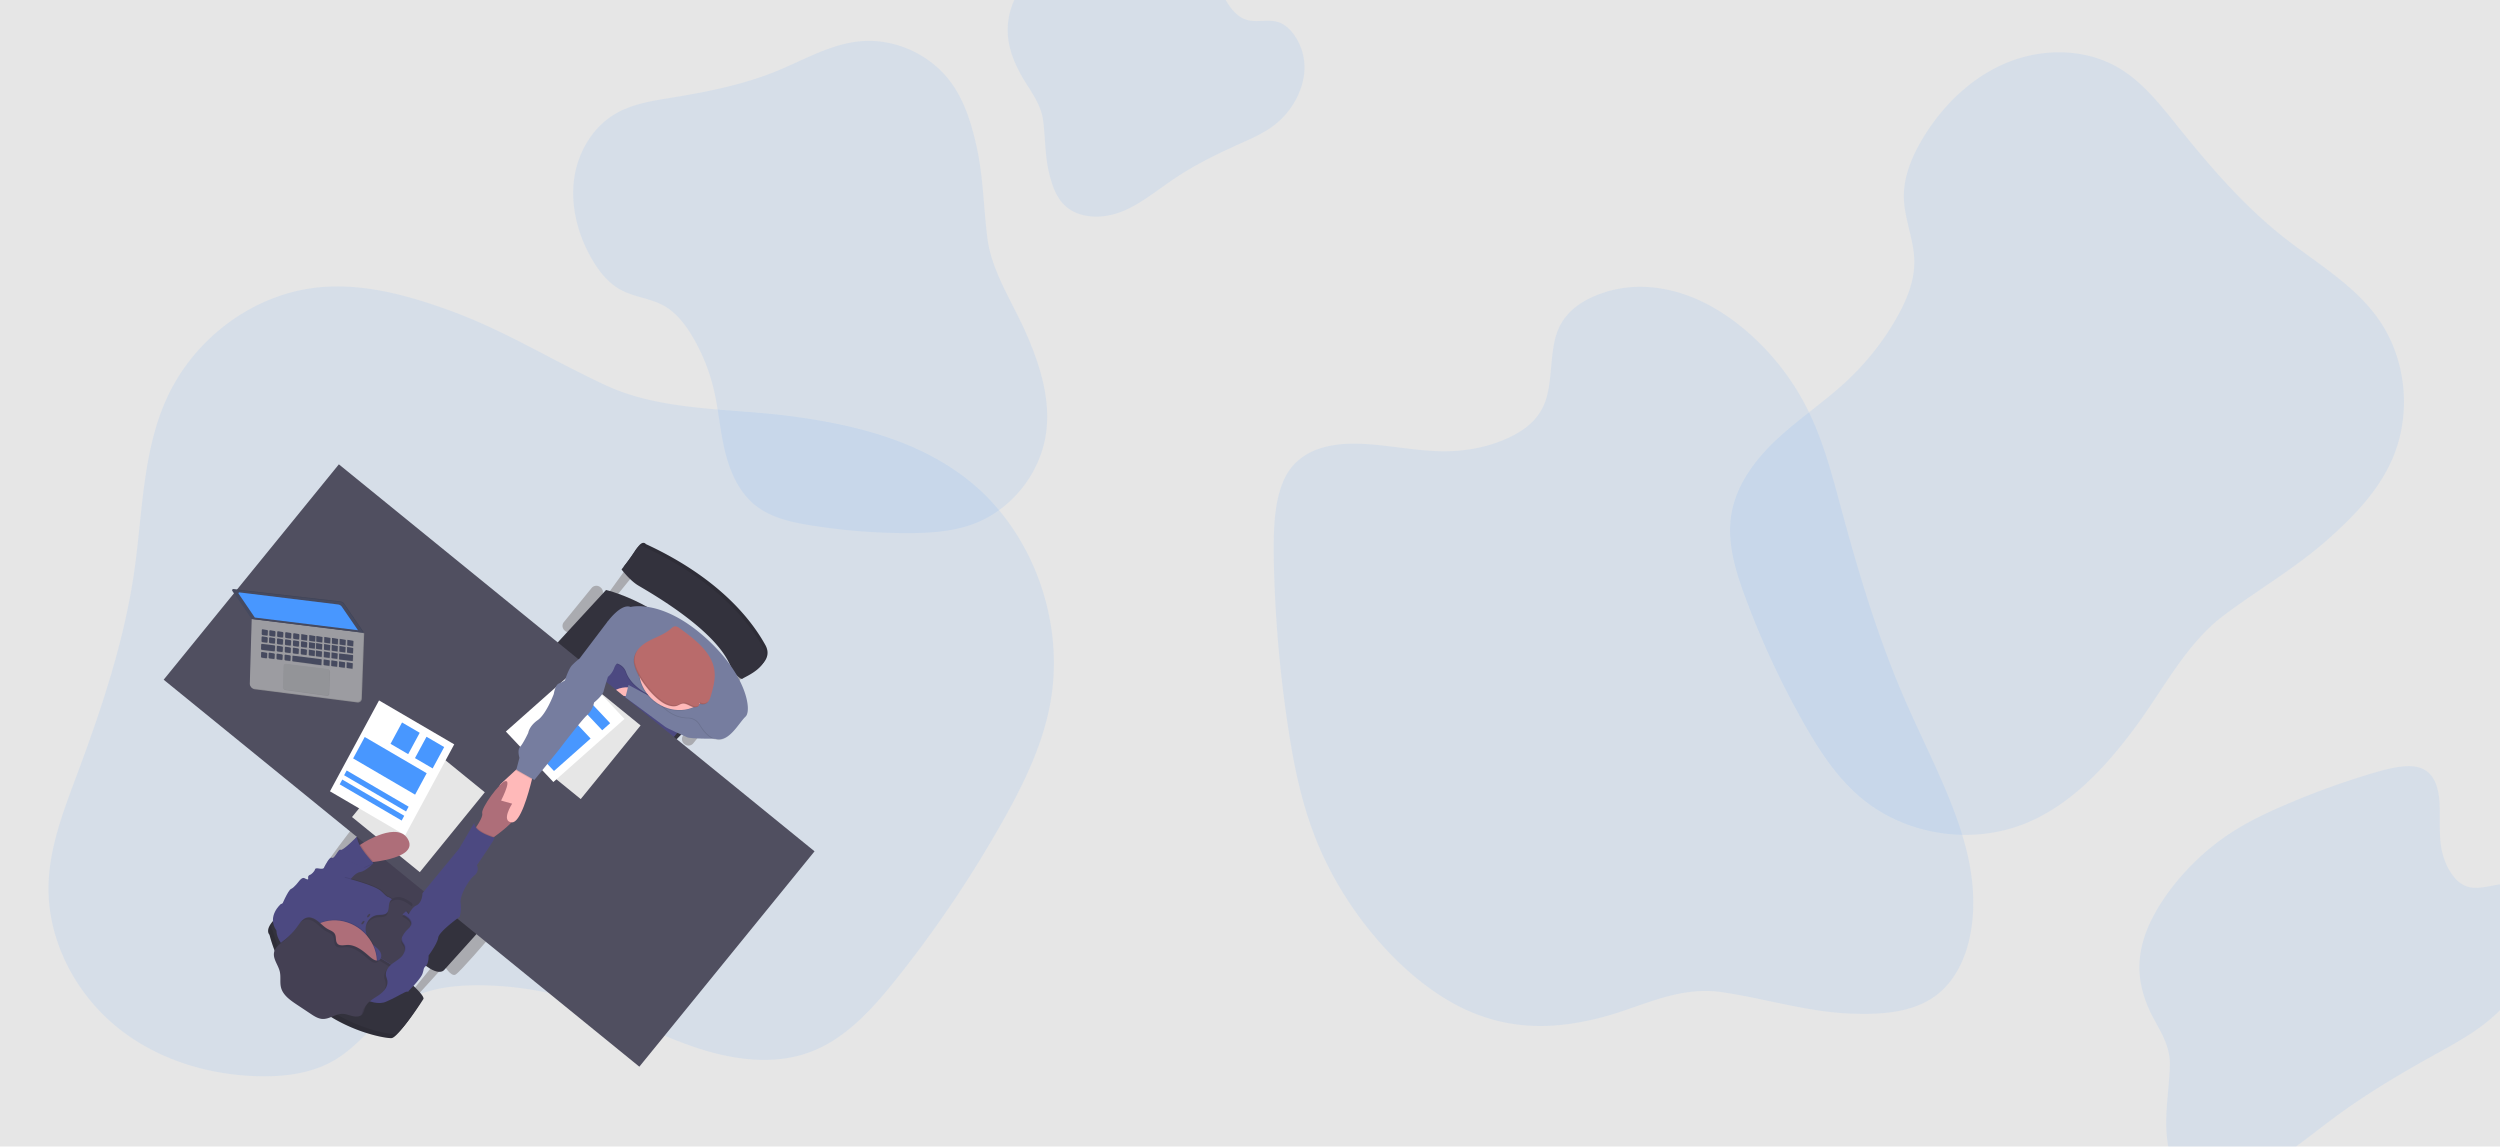 <svg id="레이어_1" data-name="레이어 1" xmlns="http://www.w3.org/2000/svg" viewBox="0 0 1897 870"><defs><style>.cls-1{fill:#e6e6e6;}.cls-13,.cls-2{fill:#4897ff;}.cls-15,.cls-2,.cls-9{opacity:0.1;}.cls-2,.cls-9{isolation:isolate;}.cls-3{fill:#aaabb0;}.cls-4{fill:#33323d;}.cls-5{fill:#444053;}.cls-6{fill:#4c4981;}.cls-7{fill:#ffb9b9;}.cls-8{fill:#504f60;}.cls-10{fill:#ae6e79;}.cls-11{fill:#767d9f;}.cls-12{fill:#fff;}.cls-14{fill:#b96b6b;}.cls-16{fill:#464a5f;}.cls-17{fill:#9c9ca1;}.cls-18{fill:#939498;}</style></defs><rect class="cls-1" width="1897" height="870"/><path class="cls-2" d="M341.75,235.78c-32-11.65-65.72-21-99.42-17.79-49.55,4.72-95.55,38.54-116.44,85.69-17.72,40-17.72,85.68-23.94,129.29C94.3,486.71,76.86,538.33,58,588.9c-10.13,27.17-20.87,55-21.2,84.15C36.34,713.59,57,752.86,87.33,778.18s69.58,37.44,108.32,38.46c20.61.55,42-2.13,59.68-13.11,18.72-11.61,31.76-31.48,50.57-42.95,17.42-10.63,38.35-13.11,58.57-12.93a254.88,254.88,0,0,1,78.07,13c28.76,9.55,55.81,24.18,84.47,33.9s60.44,14.29,88.66,3.39c26.53-10.25,46.7-32.76,64.75-55.43a901.21,901.21,0,0,0,80-118.59c15.88-28.13,30.49-57.68,36.45-89.78,11.42-61.38-12.43-128.66-59.4-167.63C698.56,334.24,648,322,598.8,315.62c-44.86-5.85-96.25-3.61-138.29-22.87C420.41,274.35,383.57,251,341.75,235.78Z"/><polygon class="cls-3" points="467.25 452.85 482.34 434.3 476.5 429.55 461.43 450.39 467.25 452.85"/><polygon class="cls-3" points="551.85 527.9 566.95 509.35 561.1 504.6 546.03 525.44 551.85 527.9"/><path class="cls-3" d="M428.73,478.66h0a4.64,4.64,0,0,1-1-6.47L449.06,446a4.65,4.65,0,0,1,6.54-.34h0a4.64,4.64,0,0,1,1,6.47l-21.33,26.21A4.63,4.63,0,0,1,428.73,478.66Z"/><path class="cls-3" d="M519.36,564.57h0a4.64,4.64,0,0,1-1-6.47l27.28-33.53a4.64,4.64,0,0,1,6.54-.35h0a4.65,4.65,0,0,1,1,6.47L525.9,564.22A4.65,4.65,0,0,1,519.36,564.57Z"/><path class="cls-3" d="M254.56,665.41s-9.88-3.23-8.66-7,21-29.3,21-29.3l7.16,5.82Z"/><path class="cls-3" d="M337,732.51s5.18,9,8.67,7S370.11,713,370.11,713L363,707.2Z"/><polygon class="cls-3" points="315.69 756.45 333.72 736.6 328.63 732.46 311.32 753.74 315.69 756.45"/><path class="cls-4" d="M363,707.2l-25.88,28.73s-4.84,7.1-21.06-9.49-65.25-63.27-65.25-63.27l23.13-28.43Z"/><path class="cls-4" d="M419.78,491.18l40.08-43.49s58.32,12.94,92.53,73.59l-43.71,44.49Z"/><polygon class="cls-5" points="312.47 703.48 335.63 673.09 277.25 625.6 248.79 667.51 312.47 703.48"/><rect class="cls-6" x="449.79" y="493.39" width="81.19" height="70.88" transform="translate(-229.31 575.49) rotate(-50.87)"/><path class="cls-7" d="M478.43,528.71S466,527.89,466,525.12s12-5.2,13.8-2.35S478.43,528.71,478.43,528.71Z"/><rect class="cls-8" x="265.8" y="348.24" width="210.67" height="465.3" transform="translate(-313.69 502.18) rotate(-50.87)"/><path class="cls-4" d="M318.86,761s-16.56,26.13-21.74,26.72-74.93-10.59-92.63-78.46c0,0-4-3.54,3.68-11.44a119.31,119.31,0,0,0,13.06-16.25S320.64,752.27,318.86,761Z"/><path class="cls-9" d="M318.86,761s-16.56,26.13-21.74,26.72-74.93-10.59-92.63-78.46c0,0-4-3.54,3.68-11.44a119.31,119.31,0,0,0,13.06-16.25S320.64,752.27,318.86,761Z"/><path class="cls-4" d="M321.35,757.94s-16.56,26.14-21.74,26.73S224.68,774.07,207,706.2c0,0-4-3.54,3.68-11.44a119.44,119.44,0,0,0,13.07-16.24S323.14,749.21,321.35,757.94Z"/><path class="cls-6" d="M213.26,688.11s5.3-12.67,7.62-13.61,6-5.84,6-5.84,2.29-3.23,4.07-2.34,3.24,1.79,2.86-.23,2.07-2.55,2.07-2.55,2.6-1.85,3.19-3.92,5.63,1,6.8-1.25,4.31-8.66,6.1-7.49,5-7.27,6.46-6.06S270.69,635,270.69,635s3.95,16.5,12.71,20c0,0-6,6.17-10.17,6.72s-8.49,7.23-8.49,7.23l-36,21.35Z"/><path class="cls-10" d="M383.76,592.77c4.44-.46-3.55,14.75-3.55,14.75s14-3,13.84,6.45c-.13,6.55-11.84,15.9-19,21-3.18,2.28-5.48,3.72-5.48,3.72L358.16,632s1.59-2,3.34-4.65c2.37-3.53,5-8.14,4.41-10.26C364.81,613.37,379.31,593.24,383.76,592.77Z"/><path class="cls-9" d="M264.62,750s17.56,14.57,28.81,9.58,13.8-7.73,16.6-7.71-11.52-23.52-11.52-23.52l22.88-30.05s-6.9.41-12-6.44-14.5-11.8-14.5-11.8-.12.93-4.9-4-28-10.55-28-10.55-10.7,12.59-12.54,15.62-30.48,13-30.48,13-16.39.53-8.77,11.54c0,0-.38,7.68,8.74,15S264.62,750,264.62,750Z"/><path class="cls-6" d="M264.2,750.49s17.57,14.57,28.82,9.58,13.8-7.73,16.6-7.71-11.52-23.52-11.52-23.52L321,698.79s-6.9.41-12-6.44-14.5-11.8-14.5-11.8-.13.93-4.9-4-28-10.54-28-10.54-14.48,4.34-16.32,7.36S213.1,686,213.1,686s-10.94,9.2-3.31,20.22c0,0-.38,7.68,8.74,15S264.2,750.49,264.2,750.49Z"/><path class="cls-9" d="M361.44,627.32c3,4.25,11.05,6.79,13.57,7.64-3.18,2.28-5.48,3.72-5.48,3.72l-11.42-6.74S359.73,629.93,361.44,627.32Z"/><path class="cls-6" d="M304.16,747.92l5.46,4.44s9.58-9.47,10.94-13.45.44-4,2.66-6,2-7.89,2-7.89,6.6-8.86,7.3-13.58,16.29-15.79,16.29-15.79a26.25,26.25,0,0,0,.7-10.47c-.85-5.49,6.18-17.6,10.44-20.91a6.22,6.22,0,0,0,1.94-7.77s14-20.29,13.44-20.75-15.64-4.24-15.43-11.42L348.3,644.05l-27.75,33.72s.12,7.17-4.81,9.38S307,701,307,701L295.83,724.7Z"/><path class="cls-4" d="M557,506.36s6.66,8,8.1,6.59,23.4-9.53,15.65-23.48-30.4-48.78-90.69-76.61c0,0-2.36-3.62-6.74,3.29A169.71,169.71,0,0,1,473.28,430s6,8,12.22,11.91S548.19,476.83,557,506.36Z"/><path class="cls-9" d="M557,506.36s6.66,8,8.1,6.59,23.4-9.53,15.65-23.48-30.4-48.78-90.69-76.61c0,0-2.36-3.62-6.74,3.29A169.71,169.71,0,0,1,473.28,430s6,8,12.22,11.91S548.19,476.83,557,506.36Z"/><path class="cls-4" d="M555.35,508.41s6.66,8,8.1,6.58,23.4-9.53,15.65-23.48-30.4-48.77-90.69-76.61c0,0-2.37-3.62-6.74,3.29a167.71,167.71,0,0,1-10.05,13.89s6,8,12.22,11.91S546.52,478.87,555.35,508.41Z"/><path class="cls-5" d="M296.92,731.86c2.51-2.1,5.57-3.61,7.79-6s3.49-6.14,1.71-9.23a16.59,16.59,0,0,1-1.46-2.46,5.22,5.22,0,0,1,.69-4.14,18.1,18.1,0,0,1,3.22-4.36c1.29-1.29,2.85-2.54,3.09-4.39.42-3.28-3.36-5.82-6.54-7.39l6.17-5.7c.49-.45,1-1,.88-1.67a2.48,2.48,0,0,0-1.14-1.37c-2.44-1.76-5.07-3.42-8-3.93s-6.06.34-7.37,2.72c-1.52,2.77-.32,6.93-2.66,9-1.82,1.64-4.81,1.18-7.32,1.53a10.3,10.3,0,0,0-8.47,9.1c-.54,4.52,1.61,9.34,5.1,12.74,1.93,1.88,4.29,3.42,5.72,5.66a5.79,5.79,0,0,1,.64,5.1"/><path class="cls-11" d="M547.37,558.21l-5.13,2.28s-17.93.3-20.89-1.06-15.16-6.75-16.67-8-30.11-22.23-30.11-22.23l2.34-9.42L517,541l17.86,1.81Z"/><path class="cls-7" d="M379.44,595.29l12-11.07,4.62-4.26,8.93,5.56s-.51,2.41-1.39,6c-2.67,11-8.86,33-15.25,32.49-8.5-.68.28-14.19.28-14.19l-8.43-2.33Z"/><rect class="cls-12" x="406.93" y="535.43" width="71.98" height="52.7" transform="translate(-272.38 550.82) rotate(-50.87)"/><rect class="cls-9" x="406.93" y="535.43" width="71.98" height="52.7" transform="translate(-272.38 550.82) rotate(-50.87)"/><polygon class="cls-12" points="419.89 593.4 383.85 555.09 437.82 507.21 473.86 545.52 419.89 593.4"/><polygon class="cls-13" points="420.37 585.03 401.82 565.32 429.6 540.67 448.15 560.39 420.37 585.03"/><polygon class="cls-13" points="456.96 554.12 434.49 530.23 440.52 524.88 462.99 548.76 456.96 554.12"/><ellipse class="cls-9" cx="257.06" cy="726.58" rx="27.54" ry="30.46" transform="translate(-468.78 467.44) rotate(-50.87)"/><ellipse class="cls-10" cx="256.65" cy="727.09" rx="27.54" ry="30.46" transform="translate(-469.33 467.31) rotate(-50.87)"/><path class="cls-5" d="M289,727.11a2.86,2.86,0,0,1-1.51,1.51c-2.27,1-4.95-1-6.95-2.75-4.71-4.17-10-8.54-16.12-8.86-2.51-.14-6.62,1.29-8.47-1.12-1.65-2.15-.46-5.36-2.14-7.64-1.21-1.66-3.34-2.32-5.13-3.33-2.58-1.43-4.63-3.65-6.91-5.53s-5.09-3.52-7.89-3.27c-3.77.32-6,3.79-8.11,6.74a50.44,50.44,0,0,1-9.6,10.14c-3.64,2.91-8,5.9-8.34,10.69-.29,4.55,3.32,8.81,4.43,13.39,1.06,4.26-.16,8.7,1.17,12.94,1.68,5.33,6.88,9,11.67,12.19l10.42,6.93c2.68,1.79,5.5,3.63,8.64,4,5.67.59,10.27-4,15.93-3.82,2.51.09,5,1.13,7.47,1.7s5.35.58,7-1.08c1.41-1.39,1.65-3.55,2.4-5.39,1.81-4.38,6.41-6.67,10.36-9.36s7.65-6.83,6.5-11.68c-.23-1-.65-1.94-.85-2.93-.68-3.4,1.38-6.52,3.89-8.62"/><ellipse class="cls-5" cx="275.39" cy="700.11" rx="1.65" ry="0.73" transform="translate(-441.49 471.9) rotate(-50.87)"/><ellipse class="cls-5" cx="279.72" cy="694.79" rx="1.65" ry="0.73" transform="translate(-435.76 473.29) rotate(-50.87)"/><path class="cls-10" d="M383.61,592.7c-1.12.13-2.83,1.42-4.8,3.36l.56,13.07S388.49,592.09,383.61,592.7Z"/><path class="cls-9" d="M478.06,461.08s23.62-6.45,56.79,23.29c31.27,28,35.38,55.37,30.46,59.86s-12.19,19.22-22.06,17.13c-5.73-1.21-10-6.77-12.66-11.22a10.31,10.31,0,0,0-8.8-5.06c-5.7,0-14.66-2.06-22.73-12.74a10.31,10.31,0,0,0-4-3.16c-5.15-2.26-16.79-8.38-20.41-18.76a10.33,10.33,0,0,0-7.65-6.66l-.14,0c-4.92-.88-6.33-31.46-6.33-31.46S470.84,458,478.06,461.08Z"/><path class="cls-11" d="M478.48,460.57s23.61-6.45,56.79,23.29c31.27,28,35.37,55.37,30.46,59.86s-12.19,19.22-22.07,17.13c-5.72-1.22-10-6.77-12.65-11.22a10.32,10.32,0,0,0-8.8-5.06c-5.71,0-14.66-2.06-22.74-12.75a10.14,10.14,0,0,0-4-3.15c-5.14-2.26-16.78-8.38-20.41-18.76a10.3,10.3,0,0,0-7.64-6.66l-.15,0c-4.91-.88-6.32-31.46-6.32-31.46S471.26,457.53,478.48,460.57Z"/><ellipse class="cls-9" cx="512.41" cy="511.95" rx="26.23" ry="29.01" transform="translate(-208.09 586.34) rotate(-50.87)"/><ellipse class="cls-7" cx="512.83" cy="511.44" rx="26.23" ry="29.01" transform="translate(-207.54 586.48) rotate(-50.87)"/><path class="cls-14" d="M505,534.27c2.83,1.35,6.06,2.14,8.68,1.26,1.59-.53,2.9-1.64,4.64-1.73,2.48-.14,4.9,1.79,7.42,2.63s5.86-.67,4.63-3a5.18,5.18,0,0,0,6.4-.37c1.57-1.44,2.21-3.62,2.81-5.71,1.93-6.78,3.87-13.91,2-21.35-3-12.14-14.91-21.38-25.82-29.23a7,7,0,0,0-2.87-1.48c-1.67-.24-2.87.94-4,1.92-4.73,4.2-11.21,6.24-16.87,9.31s-10.85,7.87-11,14.57C480.84,511,495.47,529.77,505,534.27Z"/><path class="cls-9" d="M391.44,584.22l4.62-4.26,8.93,5.56s-.51,2.41-1.39,6l-12.26-6.94Z"/><path class="cls-11" d="M469.66,470.65l-8.73,1.11-21.21,28a52,52,0,0,0-5.8,5.19c-2.54,2.75-5.26,11.28-5.26,11.28a25,25,0,0,1-4.64,2.45c-2.8,1.12-3.81,7.93-3.81,7.93s-5.64,15.22-12.18,19.8-7.21,9.69-7.21,9.69-3.74,8-6.14,10.56-.53,8.35-.53,8.35l-2.39,9.08,13.71,7.76,18.7-23s17.11-22.57,21.33-26.22,5.28-9.56,5.28-9.56,6.44-5.22,7.25-8.53,3.26-10.93,3.26-10.93a15.52,15.52,0,0,0,4.67-6.51c1.3-3.91,3.81-4.69,3.81-4.69Z"/><g class="cls-15"><path d="M214.8,714.67a50.64,50.64,0,0,0,8.24-8.38,51.36,51.36,0,0,1-7,6.82c-2.34,1.86-5,3.79-6.67,6.16A49.74,49.74,0,0,1,214.8,714.67Z"/><path d="M291.65,742.16c.19,1,.62,2,.85,2.94a8.66,8.66,0,0,1-1.67,7.12c2.24-2.42,3.67-5.36,2.92-8.66-.23-1-.65-1.94-.85-2.93a7.74,7.74,0,0,1,1.42-5.93C292.42,736.71,291.08,739.33,291.65,742.16Z"/><path d="M277.94,762.69a11.22,11.22,0,0,0-2.31,3.46c-.56,1.36-.84,2.91-1.52,4.18.1-.12.24-.2.36-.32,1.41-1.4,1.65-3.56,2.41-5.39A10.05,10.05,0,0,1,277.94,762.69Z"/><path d="M232.51,697.78c2.81-.26,5.61,1.39,7.89,3.27s4.33,4.11,6.91,5.53c1.81,1,3.92,1.66,5.13,3.33,1.68,2.29.49,5.49,2.13,7.63,1.88,2.44,6,1,8.47,1.13,6.06.34,11.39,4.72,16.12,8.87,2,1.77,4.68,3.7,6.95,2.73a2.79,2.79,0,0,0,1.51-1.51l7.7,4.63a14.36,14.36,0,0,1,1.43-1.38l-7.92-4.74a2.78,2.78,0,0,1-1.5,1.51c-2.28,1-5-1-7-2.73-4.71-4.17-10-8.55-16.11-8.87-2.51-.14-6.62,1.29-8.47-1.13-1.65-2.14-.46-5.35-2.14-7.63-1.21-1.66-3.33-2.32-5.12-3.33-2.59-1.43-4.64-3.65-6.92-5.53s-5.09-3.51-7.89-3.27-4.86,2.32-6.56,4.61A8.11,8.11,0,0,1,232.51,697.78Z"/></g><g class="cls-15"><path d="M304.75,715.8a15.83,15.83,0,0,0,1.47,2.46,6.66,6.66,0,0,1,.67,4.74,7.16,7.16,0,0,0,0-6.73,14.71,14.71,0,0,1-1.46-2.47,3.62,3.62,0,0,1-.14-1.87A5,5,0,0,0,304.75,715.8Z"/><path d="M305.22,695.52c3.09,1.52,6.74,4,6.54,7.14a4.16,4.16,0,0,0,.67-1.74c.38-3-2.66-5.32-5.59-6.9Z"/><path d="M295.8,685.54c1.33-2.37,4.5-3.23,7.36-2.7s5.52,2.18,8,3.93a3.29,3.29,0,0,1,1,1,1.51,1.51,0,0,0,.62-2.16,1.9,1.9,0,0,0-.94-.83c-2.44-1.76-5.07-3.42-8-3.94s-6.06.34-7.37,2.73A7.06,7.06,0,0,0,295.8,685.54Z"/><path d="M278.25,702a10,10,0,0,1,7.58-5.84c2.52-.38,5.5.1,7.31-1.54a5,5,0,0,0,1.46-3,4,4,0,0,1-.78,1c-1.81,1.64-4.81,1.18-7.31,1.53A10.24,10.24,0,0,0,278.25,702Z"/></g><g class="cls-15"><path d="M526.34,535.64c-2.51-.84-4.93-2.77-7.41-2.63-1.75.09-3.06,1.2-4.64,1.72-2.61.9-5.84.09-8.67-1.25-9.49-4.49-24.15-23.31-24-33.14a13.48,13.48,0,0,1,2.86-7.93,13.81,13.81,0,0,0-3.69,8.94c-.19,9.83,14.45,28.63,23.95,33.14,2.83,1.35,6.05,2.14,8.68,1.26,1.58-.53,2.89-1.64,4.64-1.73,2.48-.13,4.9,1.8,7.41,2.63,1.91.65,4.3-.08,4.79-1.49A4.7,4.7,0,0,1,526.34,535.64Z"/><path d="M537.35,532.27a5.15,5.15,0,0,1-6.4.37,1.81,1.81,0,0,1,.15,1.58,5.26,5.26,0,0,0,5.44-.91,6.86,6.86,0,0,0,1-1.26A.87.87,0,0,0,537.35,532.27Z"/></g><rect class="cls-12" x="278.42" y="577.46" width="78.13" height="66.27" transform="translate(-356.52 471.52) rotate(-50.87)"/><rect class="cls-9" x="278.42" y="577.46" width="78.13" height="66.27" transform="translate(-356.52 471.52) rotate(-50.87)"/><polygon class="cls-12" points="307.45 633.79 250.38 600.45 287.61 531.48 344.67 564.82 307.45 633.79"/><polygon class="cls-13" points="328.29 583.08 314.88 575.25 323.63 559.05 337.04 566.88 328.29 583.08"/><polygon class="cls-13" points="309.74 572.25 296.33 564.41 305.07 548.21 318.48 556.04 309.74 572.25"/><polygon class="cls-13" points="314.98 602.98 267.96 575.5 276.75 559.23 323.77 586.71 314.98 602.98"/><polygon class="cls-13" points="304.77 622.63 257.76 595.16 259.72 591.53 306.73 619 304.77 622.63"/><polygon class="cls-13" points="308.11 615.74 261.1 588.26 263.06 584.63 310.07 612.11 308.11 615.74"/><path class="cls-10" d="M276.23,654.75s41.08-2.22,33.65-17.32-34.34,2.19-34.34,2.19l-6.23,3.84Z"/><path class="cls-9" d="M276.75,658.33l7.67-3.46s-12.92-13.54-12.72-19.93l-6.59,11.74-1.46,6.12Z"/><path class="cls-6" d="M275.77,658.38l7.67-3.46S270.52,641.38,270.71,635l-6.58,11.74-1.46,6.12Z"/><polygon class="cls-16" points="275.82 480.21 276.29 480.27 276 479.75 275.51 479.41 275.21 479.65 275.82 480.21"/><polygon class="cls-9" points="275.82 480.21 276.29 480.27 276 479.75 275.51 479.41 275.21 479.65 275.82 480.21"/><polygon class="cls-17" points="275.82 480.21 276.28 480.29 276.31 480.76 275.97 480.86 275.8 480.79 275.82 480.21"/><polygon class="cls-9" points="275.82 480.21 276.28 480.29 276.31 480.76 275.97 480.86 275.8 480.79 275.82 480.21"/><path class="cls-17" d="M191.5,470.27l-1.44,49a3.81,3.81,0,0,0,3.31,3.76h0L271,533a3,3,0,0,0,3.54-2.89l1.81-49.34Z"/><path class="cls-9" d="M191.5,470.27l-1.44,49a3.81,3.81,0,0,0,3.31,3.76h0L271,533a3,3,0,0,0,3.54-2.89l1.81-49.34Z"/><path class="cls-17" d="M191,469.74l-1.44,49a3.79,3.79,0,0,0,3.31,3.76h0l77.59,9.93a3,3,0,0,0,3.54-2.88l1.83-49.36Z"/><path class="cls-16" d="M176.52,448l14.67,21.21L276,479.74,261.19,458.1a4.15,4.15,0,0,0-2.91-1.77L177.13,447a.63.63,0,0,0-.78.52A.75.75,0,0,0,176.52,448Z"/><path class="cls-9" d="M176.52,448l14.67,21.21L276,479.74,261.19,458.1a4.15,4.15,0,0,0-2.91-1.77L177.13,447a.63.63,0,0,0-.78.52A.75.75,0,0,0,176.52,448Z"/><path class="cls-16" d="M176.36,448.49,191,469.7l84.81,10.5L261,458.56a4.13,4.13,0,0,0-2.91-1.77L177,447.43a.63.63,0,0,0-.77.54A.73.73,0,0,0,176.36,448.49Z"/><g class="cls-15"><path d="M199,478.47l-.08,3a.77.77,0,0,0,.67.75l3.14.45a.62.62,0,0,0,.71-.57l.17-2.87a.76.76,0,0,0-.64-.77l-3.24-.55A.63.63,0,0,0,199,478.47Z"/><path d="M204.68,479.18l-.06,3a.77.77,0,0,0,.66.75l3.15.43a.61.61,0,0,0,.71-.56l.17-2.88a.77.77,0,0,0-.63-.77l-3.26-.55a.62.62,0,0,0-.73.57Z"/><path d="M210.68,479.93l-.06,3a.78.78,0,0,0,.66.75l3.15.43a.62.62,0,0,0,.72-.57l.17-2.87a.78.78,0,0,0-.64-.77l-3.25-.55a.62.62,0,0,0-.74.57Z"/><path d="M216.77,480.68l-.08,3a.77.77,0,0,0,.66.74l3.16.43a.61.61,0,0,0,.71-.56l.17-2.88a.78.78,0,0,0-.63-.77l-3.26-.54a.61.61,0,0,0-.73.58Z"/><path d="M222.84,481.43l-.07,3a.78.78,0,0,0,.66.75l3.15.43a.61.61,0,0,0,.71-.56l.17-2.88a.77.77,0,0,0-.63-.77l-3.26-.55a.62.62,0,0,0-.73.58Z"/><path d="M228.92,481.82l-.09,3.71a.35.35,0,0,0,.3.35h0l3.87.53a.28.28,0,0,0,.33-.26h0l.22-3.57a.36.36,0,0,0-.3-.36l-4-.7a.29.29,0,0,0-.36.24Z"/><path d="M235,482.57l-.08,3.73a.36.36,0,0,0,.31.35h0l3.87.53a.29.29,0,0,0,.33-.27l.21-3.57a.35.35,0,0,0-.28-.36h0l-4-.69a.28.28,0,0,0-.37.21Z"/><path d="M240.37,483.24l-.07,3.69a.36.36,0,0,0,.31.35l3.87.53a.29.29,0,0,0,.34-.26L245,484a.38.38,0,0,0-.3-.36l-4-.69a.29.29,0,0,0-.38.21A.21.21,0,0,0,240.37,483.24Z"/><path d="M246.38,484l-.08,3.72a.35.35,0,0,0,.31.34l3.87.54a.29.29,0,0,0,.33-.27h0l.22-3.57a.37.37,0,0,0-.3-.36l-4-.7a.31.31,0,0,0-.37.25Z"/><path d="M252.2,484.73l-.09,3.72a.36.36,0,0,0,.31.35h0l3.87.53a.28.28,0,0,0,.34-.26h0l.21-3.57a.36.36,0,0,0-.3-.37l-4-.69a.29.29,0,0,0-.36.24Z"/><path d="M258.05,485.44l-.11,3.7a.36.36,0,0,0,.31.35l3.87.53a.28.28,0,0,0,.34-.26h0l.21-3.58a.36.36,0,0,0-.3-.36l-4-.69a.28.28,0,0,0-.34.26Z"/><path d="M263.88,486.17l-.09,3.71a.35.35,0,0,0,.3.35h0l3.86.54a.28.28,0,0,0,.34-.26h0l.21-3.57a.36.36,0,0,0-.3-.37l-4-.69a.29.29,0,0,0-.35.25Z"/><path d="M198.81,483.86l-.07,3a.78.78,0,0,0,.66.75l3.13.41a.62.62,0,0,0,.72-.56l.17-2.88a.76.76,0,0,0-.64-.76l-3.25-.55A.62.62,0,0,0,198.81,483.86Z"/><path d="M198.46,495.65l-.08,3a.79.79,0,0,0,.66.75l3.15.43a.62.62,0,0,0,.72-.56l.17-2.87a.78.78,0,0,0-.64-.78l-3.25-.55A.63.63,0,0,0,198.46,495.65Z"/><path d="M204.53,484.57l-.07,3a.77.77,0,0,0,.66.74l3.15.44a.62.62,0,0,0,.71-.57l.18-2.87a.79.79,0,0,0-.64-.77l-3.25-.55a.62.62,0,0,0-.74.57Z"/><path d="M210.53,485.32l-.07,3a.79.79,0,0,0,.66.76l3.14.44a.62.62,0,0,0,.72-.57l.17-2.87a.79.79,0,0,0-.64-.77l-3.25-.55A.62.62,0,0,0,210.53,485.32Z"/><path d="M216.61,486.08l-.08,3a.78.78,0,0,0,.66.75l3.17.41a.61.61,0,0,0,.71-.56l.17-2.88a.75.75,0,0,0-.64-.76l-3.24-.55a.63.63,0,0,0-.75.56Z"/><path d="M204.18,496.18l-.06,3a.78.78,0,0,0,.66.75l3.15.43a.61.61,0,0,0,.71-.56l.17-2.88a.77.77,0,0,0-.63-.77l-3.26-.55a.62.62,0,0,0-.73.57Z"/><path d="M210.19,496.92l-.07,3a.78.78,0,0,0,.66.75l3.13.44a.62.62,0,0,0,.72-.56l.17-2.87a.77.77,0,0,0-.64-.77l-3.25-.55A.62.62,0,0,0,210.19,496.92Z"/><path d="M216.26,497.68l-.06,3a.77.77,0,0,0,.65.75l3.17.42a.62.62,0,0,0,.71-.57l.17-2.87a.77.77,0,0,0-.64-.78l-3.25-.54a.62.62,0,0,0-.74.57Z"/><path d="M222.68,486.83l-.07,3a.78.78,0,0,0,.65.76l3.14.41a.62.62,0,0,0,.71-.57l.2-2.85a.78.78,0,0,0-.63-.77l-3.26-.54a.61.61,0,0,0-.74.57Z"/><path d="M228.75,487.59l-.07,3a.79.79,0,0,0,.66.75l3.15.43a.63.63,0,0,0,.72-.56l.17-2.88a.79.79,0,0,0-.64-.77l-3.25-.55a.62.62,0,0,0-.74.57Z"/><path d="M234.83,488l-.08,3.71a.34.34,0,0,0,.3.35h0l3.87.52a.28.28,0,0,0,.34-.25h0l.21-3.57a.36.36,0,0,0-.29-.36h0l-4-.69a.29.29,0,0,0-.36.24Z"/><path d="M240.21,488.64l-.09,3.72a.35.35,0,0,0,.31.34l3.86.53a.29.29,0,0,0,.34-.27l.21-3.57a.36.36,0,0,0-.29-.36l-4-.69a.28.28,0,0,0-.35.22Z"/><path d="M246.23,489.39l-.09,3.71a.36.36,0,0,0,.31.35l3.87.53a.27.27,0,0,0,.33-.25h0l.22-3.58a.37.37,0,0,0-.3-.36l-4-.69a.29.29,0,0,0-.36.25Z"/><path d="M252.06,490.11l-.09,3.72a.36.36,0,0,0,.31.35h0l3.85.55a.29.29,0,0,0,.34-.26h0l.21-3.57a.35.35,0,0,0-.3-.36l-4-.69a.28.28,0,0,0-.34.26Z"/><path d="M210.36,490.94l-.06,3a.78.78,0,0,0,.65.75l3.16.42a.61.61,0,0,0,.71-.56l.17-2.88a.77.77,0,0,0-.63-.76l-3.26-.55a.63.63,0,0,0-.74.57Z"/><path d="M216.44,491.69l-.07,3a.79.79,0,0,0,.67.75l3.14.42a.62.62,0,0,0,.72-.56l.17-2.87a.77.77,0,0,0-.63-.78l-3.26-.54a.62.62,0,0,0-.74.58Z"/><path d="M222.51,492.44l-.07,3a.77.77,0,0,0,.67.75l3.14.44a.63.63,0,0,0,.72-.57l.17-2.87a.78.78,0,0,0-.64-.78l-3.25-.54a.62.62,0,0,0-.74.57Z"/><path d="M228.58,493.2l-.06,3a.78.78,0,0,0,.66.75l3.15.43a.62.62,0,0,0,.71-.56l.19-2.9a.79.79,0,0,0-.64-.77l-3.25-.55a.62.62,0,0,0-.75.56A.43.43,0,0,0,228.58,493.2Z"/><path d="M234.64,493.56l-.09,3.71a.35.35,0,0,0,.3.35h0l3.87.53a.29.29,0,0,0,.34-.26l.21-3.58A.34.34,0,0,0,239,494h0l-4-.69a.29.29,0,0,0-.36.24Z"/><path d="M240,494.24,240,498a.37.37,0,0,0,.32.35l3.86.52a.28.28,0,0,0,.34-.26l.21-3.57a.36.36,0,0,0-.3-.37l-4-.69a.29.29,0,0,0-.36.24Z"/><path d="M246.05,495l-.09,3.72a.37.37,0,0,0,.32.35l3.86.53a.29.29,0,0,0,.34-.27l.21-3.57a.36.36,0,0,0-.3-.36l-4-.69a.28.28,0,0,0-.36.22Z"/><path d="M251.89,495.72l-.09,3.72a.36.36,0,0,0,.32.35h0l3.87.53a.29.29,0,0,0,.33-.27l.21-3.57a.35.35,0,0,0-.28-.36h0l-4-.69a.29.29,0,0,0-.37.22Z"/><path d="M257.89,490.84l-.09,3.72a.35.35,0,0,0,.31.34l3.87.53a.27.27,0,0,0,.33-.25h0l.21-3.58a.37.37,0,0,0-.3-.36l-4-.69a.3.3,0,0,0-.36.25Z"/><path d="M263.72,491.56l-.08,3.72a.34.34,0,0,0,.3.35h0l3.87.53a.29.29,0,0,0,.34-.26h0l.21-3.57a.35.35,0,0,0-.3-.36l-4-.69a.29.29,0,0,0-.36.24Z"/><path d="M245.88,501.1l0,3.52a.48.48,0,0,0,.42.47l3.65.5a.39.39,0,0,0,.45-.35h0l.19-3.36a.46.46,0,0,0-.38-.48h0l-3.77-.63a.39.39,0,0,0-.5.31Z"/><path d="M251.71,501.82l-.08,3.5a.48.48,0,0,0,.42.47h0l3.67.47a.37.37,0,0,0,.44-.34h0l.21-3.37a.49.49,0,0,0-.4-.48l-3.77-.64a.39.39,0,0,0-.48.33A.13.13,0,0,0,251.71,501.82Z"/><path d="M257.55,502.54l-.09,3.51a.49.49,0,0,0,.42.47l3.65.5a.38.38,0,0,0,.45-.35h0l.2-3.36a.46.46,0,0,0-.38-.48h0l-3.77-.64a.38.38,0,0,0-.46.34Z"/><path d="M263.38,503.17l-.09,3.72a.35.35,0,0,0,.31.34l3.87.53a.29.29,0,0,0,.34-.26l.21-3.57a.39.39,0,0,0-.3-.37l-4-.69a.28.28,0,0,0-.36.21Z"/><path d="M198.48,489.54l-.07,3.21a.8.8,0,0,0,.67.75l9.06,1.07a.61.61,0,0,0,.7-.56l.2-3.19a.78.78,0,0,0-.67-.77h0l-9.18-1.1A.61.61,0,0,0,198.48,489.54Z"/><path d="M257.67,496.53l-.07,3.92a.35.35,0,0,0,.3.35h0l9.78,1.16a.27.27,0,0,0,.32-.26l.25-3.9a.35.35,0,0,0-.3-.36h0L258,496.25A.3.3,0,0,0,257.67,496.53Z"/><path d="M222.25,498.15l-.14,3.69a.38.38,0,0,0,.31.36l21.44,2.91a.29.29,0,0,0,.33-.26l.23-3.89a.36.36,0,0,0-.3-.37h0l-21.53-2.71a.28.28,0,0,0-.33.27Z"/></g><path class="cls-16" d="M198.64,478.1l-.07,3a.79.79,0,0,0,.67.75l3.14.42a.62.62,0,0,0,.72-.56l.17-2.87a.77.77,0,0,0-.63-.78l-3.26-.54a.62.62,0,0,0-.74.58Z"/><path class="cls-16" d="M204.38,478.83l-.07,3a.79.79,0,0,0,.66.75l3.15.43a.62.62,0,0,0,.72-.56l.17-2.88a.78.78,0,0,0-.64-.77l-3.25-.55a.62.62,0,0,0-.74.57Z"/><path class="cls-16" d="M210.36,479.55l-.07,3a.79.79,0,0,0,.67.76l3.15.42a.61.61,0,0,0,.71-.56l.17-2.88a.77.77,0,0,0-.64-.77L211.1,479a.61.61,0,0,0-.74.57Z"/><path class="cls-16" d="M216.44,480.32l-.07,3a.79.79,0,0,0,.66.75l3.15.43a.62.62,0,0,0,.73-.59h0l.17-2.87a.77.77,0,0,0-.64-.78l-3.25-.54a.63.63,0,0,0-.75.57Z"/><path class="cls-16" d="M222.51,481.07l-.07,3a.79.79,0,0,0,.66.75l3.15.43a.62.62,0,0,0,.72-.56l.17-2.87a.77.77,0,0,0-.64-.78l-3.25-.54a.62.62,0,0,0-.74.58Z"/><path class="cls-16" d="M228.59,481.45l-.08,3.72a.35.35,0,0,0,.3.35h0l3.87.53a.28.28,0,0,0,.33-.26h0l.21-3.57a.35.35,0,0,0-.3-.36l-4-.69a.28.28,0,0,0-.35.24A.09.09,0,0,0,228.59,481.45Z"/><path class="cls-16" d="M234.66,482.21l-.08,3.71a.36.36,0,0,0,.31.36h0l3.87.52a.28.28,0,0,0,.33-.26h0l.22-3.58a.34.34,0,0,0-.3-.35h0l-4-.7a.29.29,0,0,0-.35.26S234.66,482.19,234.66,482.21Z"/><path class="cls-16" d="M240,482.87,240,486.6a.34.34,0,0,0,.31.34l3.85.55a.29.29,0,0,0,.34-.26l.21-3.57a.39.39,0,0,0-.3-.37l-4-.69a.28.28,0,0,0-.34.26Z"/><path class="cls-16" d="M246.06,483.62l-.07,3.7a.36.36,0,0,0,.31.35l3.87.53a.28.28,0,0,0,.34-.26h0l.21-3.57a.35.35,0,0,0-.3-.36l-4-.69a.29.29,0,0,0-.37.22A.28.28,0,0,0,246.06,483.62Z"/><path class="cls-16" d="M251.89,484.35l-.08,3.72a.36.36,0,0,0,.3.35h0l3.88.52a.27.27,0,0,0,.33-.25h0l.21-3.57a.34.34,0,0,0-.29-.36h0l-4-.69a.28.28,0,0,0-.35.24A.07.07,0,0,0,251.89,484.35Z"/><path class="cls-16" d="M257.73,485.07l-.09,3.72a.36.36,0,0,0,.31.35l3.86.53a.29.29,0,0,0,.34-.27l.21-3.57a.36.36,0,0,0-.29-.36l-4-.69a.29.29,0,0,0-.36.24Z"/><path class="cls-16" d="M263.56,485.8l-.09,3.72a.35.35,0,0,0,.3.35h0l3.87.52a.27.27,0,0,0,.33-.25h0l.21-3.57a.34.34,0,0,0-.29-.36h0l-4-.69a.29.29,0,0,0-.36.24S263.55,485.78,263.56,485.8Z"/><path class="cls-16" d="M198.5,483.48l-.07,3a.78.78,0,0,0,.66.75l3.15.42a.61.61,0,0,0,.71-.56l.18-2.87a.78.78,0,0,0-.64-.78l-3.26-.54a.62.62,0,0,0-.73.58Z"/><path class="cls-16" d="M198.14,495.29l-.07,3a.79.79,0,0,0,.66.75l3.15.43a.61.61,0,0,0,.71-.56l.17-2.88a.77.77,0,0,0-.63-.77l-3.25-.55a.63.63,0,0,0-.74.58Z"/><path class="cls-16" d="M204.2,484.21l-.07,3a.79.79,0,0,0,.66.75l3.15.43a.61.61,0,0,0,.71-.56l.17-2.88a.77.77,0,0,0-.63-.77l-3.25-.55A.64.64,0,0,0,204.2,484.21Z"/><path class="cls-16" d="M210.2,485l-.09,3a.79.79,0,0,0,.66.75l3.15.43a.61.61,0,0,0,.72-.57l.18-2.87a.79.79,0,0,0-.65-.77l-3.25-.55a.63.63,0,0,0-.72.6Z"/><path class="cls-16" d="M216.28,485.71l-.07,3a.78.78,0,0,0,.66.76l3.15.42a.62.62,0,0,0,.72-.56l.17-2.88a.78.78,0,0,0-.64-.77l-3.26-.54a.62.62,0,0,0-.73.57Z"/><path class="cls-16" d="M203.86,495.81l-.07,3a.75.75,0,0,0,.65.75l3.15.44a.63.63,0,0,0,.72-.57l.17-2.87a.78.78,0,0,0-.64-.77l-3.25-.55A.62.62,0,0,0,203.86,495.81Z"/><path class="cls-16" d="M209.87,496.56l-.08,3a.78.78,0,0,0,.66.75l3.16.43a.63.63,0,0,0,.72-.56l.17-2.88a.79.79,0,0,0-.64-.77L210.6,496a.61.61,0,0,0-.73.57Z"/><path class="cls-16" d="M215.94,497.31l-.07,3a.76.76,0,0,0,.66.75l3.15.43a.62.62,0,0,0,.72-.56l.17-2.88a.77.77,0,0,0-.64-.77l-3.25-.54a.62.62,0,0,0-.74.57Z"/><path class="cls-16" d="M222.36,486.47l-.07,3a.78.78,0,0,0,.66.75l3.14.44a.62.62,0,0,0,.71-.57l.17-2.87a.77.77,0,0,0-.63-.77l-3.26-.54A.61.61,0,0,0,222.36,486.47Z"/><path class="cls-16" d="M228.43,487.22l-.07,3a.78.78,0,0,0,.66.75l3.17.41a.63.63,0,0,0,.72-.56l.17-2.88a.79.79,0,0,0-.64-.77l-3.25-.55a.62.62,0,0,0-.76.55Z"/><path class="cls-16" d="M234.51,487.6l-.09,3.72a.35.35,0,0,0,.3.35h0l3.85.51a.28.28,0,0,0,.33-.26h0l.21-3.57a.34.34,0,0,0-.29-.36h0l-4-.69a.29.29,0,0,0-.33.28Z"/><path class="cls-16" d="M239.87,488.28l-.09,3.72a.36.36,0,0,0,.32.35l3.86.54a.29.29,0,0,0,.34-.27l.21-3.58a.35.35,0,0,0-.3-.36l-4-.69a.29.29,0,0,0-.37.22Z"/><path class="cls-16" d="M245.91,489l-.09,3.72a.36.36,0,0,0,.31.35l3.86.53a.29.29,0,0,0,.34-.27l.22-3.57a.37.37,0,0,0-.3-.36l-4-.69a.28.28,0,0,0-.36.21A.21.21,0,0,0,245.91,489Z"/><path class="cls-16" d="M251.73,489.74l-.1,3.7a.35.35,0,0,0,.3.35h0l3.88.52a.28.28,0,0,0,.33-.26l.21-3.57a.35.35,0,0,0-.3-.36l-4-.69a.27.27,0,0,0-.34.24Z"/><path class="cls-16" d="M210.05,490.57l-.08,3a.77.77,0,0,0,.66.75l3.16.43a.62.62,0,0,0,.71-.57l.17-2.87a.78.78,0,0,0-.64-.77l-3.25-.54a.61.61,0,0,0-.73.57Z"/><path class="cls-16" d="M216.12,491.32l-.07,3a.78.78,0,0,0,.65.76l3.16.42a.61.61,0,0,0,.71-.56l.17-2.88a.78.78,0,0,0-.63-.77l-3.26-.54a.61.61,0,0,0-.73.58Z"/><path class="cls-16" d="M222.19,492.08l-.05,3a.79.79,0,0,0,.66.75l3.1.39a.62.62,0,0,0,.72-.56l.17-2.87a.77.77,0,0,0-.64-.77l-3.25-.55a.61.61,0,0,0-.71.6Z"/><path class="cls-16" d="M228.26,492.83l-.07,3a.77.77,0,0,0,.66.74L232,497a.63.63,0,0,0,.72-.57l.17-2.87a.79.79,0,0,0-.64-.77l-3.25-.55a.62.62,0,0,0-.74.57Z"/><path class="cls-16" d="M234.34,493.21l-.09,3.72a.36.36,0,0,0,.31.35h0l3.88.53a.28.28,0,0,0,.33-.26L239,494a.36.36,0,0,0-.31-.36h0l-4-.69a.29.29,0,0,0-.36.24Z"/><path class="cls-16" d="M239.72,493.88l-.09,3.72a.37.37,0,0,0,.3.35h0l3.85.51a.28.28,0,0,0,.34-.26l.21-3.57a.35.35,0,0,0-.3-.36l-4-.7a.28.28,0,0,0-.34.26Z"/><path class="cls-16" d="M245.74,494.63l-.09,3.72a.37.37,0,0,0,.31.35l3.87.53a.3.3,0,0,0,.34-.27l.21-3.57a.36.36,0,0,0-.3-.36l-4-.7a.29.29,0,0,0-.36.25Z"/><path class="cls-16" d="M251.57,495.36l-.09,3.71a.37.37,0,0,0,.31.36h0l3.87.52a.28.28,0,0,0,.33-.26h0l.22-3.58a.34.34,0,0,0-.3-.35h0l-4-.69a.3.3,0,0,0-.36.26Z"/><path class="cls-16" d="M257.56,490.47l-.09,3.72a.38.38,0,0,0,.32.35l3.87.53a.3.3,0,0,0,.34-.27l.21-3.57a.37.37,0,0,0-.3-.36l-4-.69a.28.28,0,0,0-.36.22A.15.15,0,0,0,257.56,490.47Z"/><path class="cls-16" d="M263.39,491.19l-.08,3.72a.35.35,0,0,0,.31.35h0l3.87.53a.29.29,0,0,0,.34-.26L268,492a.36.36,0,0,0-.3-.37h0l-4-.68a.27.27,0,0,0-.36.21A.2.2,0,0,0,263.39,491.19Z"/><path class="cls-16" d="M245.56,500.73l-.08,3.51a.48.48,0,0,0,.42.46l3.66.52a.38.38,0,0,0,.45-.36l.2-3.37a.47.47,0,0,0-.4-.48l-3.77-.63a.39.39,0,0,0-.48.32Z"/><path class="cls-16" d="M251.39,501.46l-.08,3.5a.47.47,0,0,0,.41.47h0l3.66.49a.37.37,0,0,0,.44-.35l.21-3.36a.49.49,0,0,0-.4-.49l-3.78-.63a.39.39,0,0,0-.46.36Z"/><path class="cls-16" d="M257.22,502.18l-.05,3.53a.47.47,0,0,0,.41.46l3.66.51a.38.38,0,0,0,.44-.36l.21-3.37a.48.48,0,0,0-.41-.48l-3.77-.63a.37.37,0,0,0-.48.31Z"/><path class="cls-16" d="M263.05,502.79l-.09,3.72a.37.37,0,0,0,.32.35l3.87.53a.29.29,0,0,0,.33-.27l.21-3.57a.35.35,0,0,0-.3-.36l-4-.69a.28.28,0,0,0-.35.24A.09.09,0,0,0,263.05,502.79Z"/><path class="cls-16" d="M198.17,489.15l-.1,3.2a.8.8,0,0,0,.67.75l9.09,1.1a.61.61,0,0,0,.7-.56l.19-3.19a.78.78,0,0,0-.67-.78h0l-9.18-1.09A.61.61,0,0,0,198.17,489.15Z"/><path class="cls-16" d="M257.35,496.16l-.07,3.92a.34.34,0,0,0,.3.35h0l9.78,1.17a.29.29,0,0,0,.33-.27l.23-3.9a.35.35,0,0,0-.3-.36h0l-9.94-1.19A.29.29,0,0,0,257.35,496.16Z"/><path class="cls-16" d="M221.92,497.79l-.15,3.65a.36.36,0,0,0,.31.36l21.42,2.91a.28.28,0,0,0,.34-.25h0l.23-3.88a.36.36,0,0,0-.3-.37h0l-21.53-2.71A.29.29,0,0,0,221.92,497.79Z"/><path class="cls-9" d="M215.51,505.53l-.53,16.2a2,2,0,0,0,1.68,1.93L248,528a1.55,1.55,0,0,0,1.83-1.47h0l.61-16.61a2,2,0,0,0-1.68-1.94h0l-31.43-3.91a1.54,1.54,0,0,0-1.8,1.47Z"/><path class="cls-18" d="M215.21,505.19l-.53,16.2a1.94,1.94,0,0,0,1.68,1.92l31.31,4.3a1.56,1.56,0,0,0,1.84-1.45v0l.62-16.57a1.94,1.94,0,0,0-1.68-1.94h0L217,503.7a1.54,1.54,0,0,0-1.79,1.48Z"/><path class="cls-13" d="M181.14,450.6l12.2,18,78.29,9.62-12.2-17.78a4.12,4.12,0,0,0-2.87-1.76l-74.8-9.15a.62.62,0,0,0-.77.54A.73.73,0,0,0,181.14,450.6Z"/><path class="cls-2" d="M741.32,112.56c-3.8-17.67-9.06-35.5-19.77-50.09C705.8,41,678.41,28.73,652.16,31.38c-22.24,2.23-42.08,14.06-62.73,22.5C564,64.28,536.76,69.66,509.6,74.12,495,76.51,480,78.79,467.21,86.19c-17.73,10.28-29.07,29.87-31.66,50.32s3,41.52,13.25,59.5c5.46,9.58,12.53,18.66,22.19,23.91,10.22,5.57,22.45,6.39,32.62,12,9.44,5.23,16.3,14.16,21.81,23.45a143.23,143.23,0,0,1,15.93,39.09c3.8,15.63,4.93,31.79,8.64,47.42s10.51,31.35,23,41.43c11.78,9.49,27.13,12.89,42,15.29a460.84,460.84,0,0,0,73.6,5.92c16.6,0,33.46-1,49-6.56,29.79-10.66,52.4-39,56.33-70.55,3.26-26.16-5.42-52.45-16.24-76.62-9.86-22-25-45-28.31-69.18C746.33,158.52,746.28,135.63,741.32,112.56Z"/><path class="cls-2" d="M1766.54,409.15c19.21-17.06,37.6-36,48.17-59.49,15.54-34.49,11.6-77-10-107.63-18.31-26-46.83-42.26-71.72-61.91-30.67-24.21-56.37-54.16-80.88-84.67-13.17-16.38-26.49-33.39-44.58-44-25.11-14.75-57.3-15.09-84.42-4s-49.3,32.73-64.39,58c-8,13.46-14.32,28.56-14.07,44.19.26,16.53,7.79,32.24,7.93,48.78.13,15.33-6.13,30.07-13.77,43.39a203.31,203.31,0,0,1-37.25,47.05c-16.68,15.64-35.89,28.33-52.64,43.85s-31.46,34.93-35.18,57.49c-3.5,21.22,3,42.59,10.43,62.63a651.88,651.88,0,0,0,44.13,95.23c11.62,20.54,24.61,40.74,42.41,56.13,34,29.43,84.89,37.61,126.72,20.4,34.66-14.27,61.13-43.39,83.48-73.68,20.38-27.62,38.14-62.45,65.84-83.42C1713.15,447.49,1741.46,431.42,1766.54,409.15Z"/><path class="cls-2" d="M1401.83,769c23.9,1.14,47.67-.18,65.46-12.38,26.17-17.93,36.46-60.09,26-106.77-8.85-39.57-30.6-79.17-47.78-118.7-21.18-48.68-35.74-98.28-49-147.36-7.12-26.36-14.18-53.42-27.88-78.81-19-35.26-49.52-63.51-79-77s-57.7-13-80.4-3c-12.08,5.29-23.06,13.58-28,28-5.21,15.3-3.23,36.15-8.56,51.35-4.94,14.07-15.76,22.07-27.43,27.57-15.25,7.18-32.4,10.72-51,10.53-21-.24-43.5-5.35-64.56-5.76s-41.45,4.51-52.44,21.85C967,374.83,966.12,400,966.55,424.65a967.09,967.09,0,0,0,10.55,125.1c4.27,28.8,9.95,58.48,21.8,88,22.66,56.36,68.34,108,113.82,128.61,37.68,17.1,72.48,13.54,103.74,5.35,28.51-7.47,56.9-23.78,90.18-18.84C1338.38,757.56,1370.61,767.5,1401.83,769Z"/><path class="cls-2" d="M1644,859.46c.94,12.31,3.17,24.2,10.84,31.42,11.26,10.62,34.44,9.55,58.7-2.74,20.56-10.41,40.31-27.38,60.3-42,24.64-18,50.19-32.85,75.54-46.91,13.62-7.55,27.62-15.18,40.3-25.94,17.6-14.94,30.72-34.66,36-51.65s3.21-31.27-3.56-41.32c-3.61-5.35-8.74-9.69-16.78-10-8.51-.36-19.52,3.76-28,3.32-7.84-.41-12.81-4.71-16.5-9.82-4.82-6.68-7.82-14.87-8.91-24.33-1.23-10.73,0-22.91-1.09-33.68s-5.08-20.4-15-23.39c-9.37-2.82-22.85.5-36,4.4a608.31,608.31,0,0,0-66.13,24.05c-15.11,6.48-30.59,13.8-45.57,24.23-28.64,19.93-53.26,50.86-61.34,77.06-6.7,21.71-2.56,38.86,3.83,53.53,5.83,13.37,16.37,25.37,15.88,43C1646,825.5,1642.77,843.37,1644,859.46Z"/><path class="cls-2" d="M795.78,130.15c2.19,9.58,5.28,19,11.87,25.45,9.69,9.52,26.84,11.49,43.46,5,14.08-5.52,26.77-16.18,39.92-25,16.2-10.89,33.47-19.19,50.7-26.94,9.25-4.16,18.77-8.34,26.93-15.08C980,84.18,987.4,70.61,989.29,58.19A42.84,42.84,0,0,0,981.65,26c-3.33-4.55-7.69-8.5-13.72-9.73-6.39-1.31-14.11.53-20.47-.82-5.89-1.26-10.12-5.17-13.49-9.54a55.51,55.51,0,0,1-9.58-19.76c-2.21-8.39-2.72-17.6-4.87-26s-6.25-16.28-14-19.79c-7.33-3.29-17-2.36-26.33-.95a337.17,337.17,0,0,0-46.43,10.51c-10.49,3.15-21.15,6.91-31.07,13.12-19,11.87-33.6,32.66-36.47,51.82-2.39,15.86,2.77,29.55,9.31,41.58,6,11,15.27,21.47,17,35C793.19,104.3,792.93,117.64,795.78,130.15Z"/></svg>